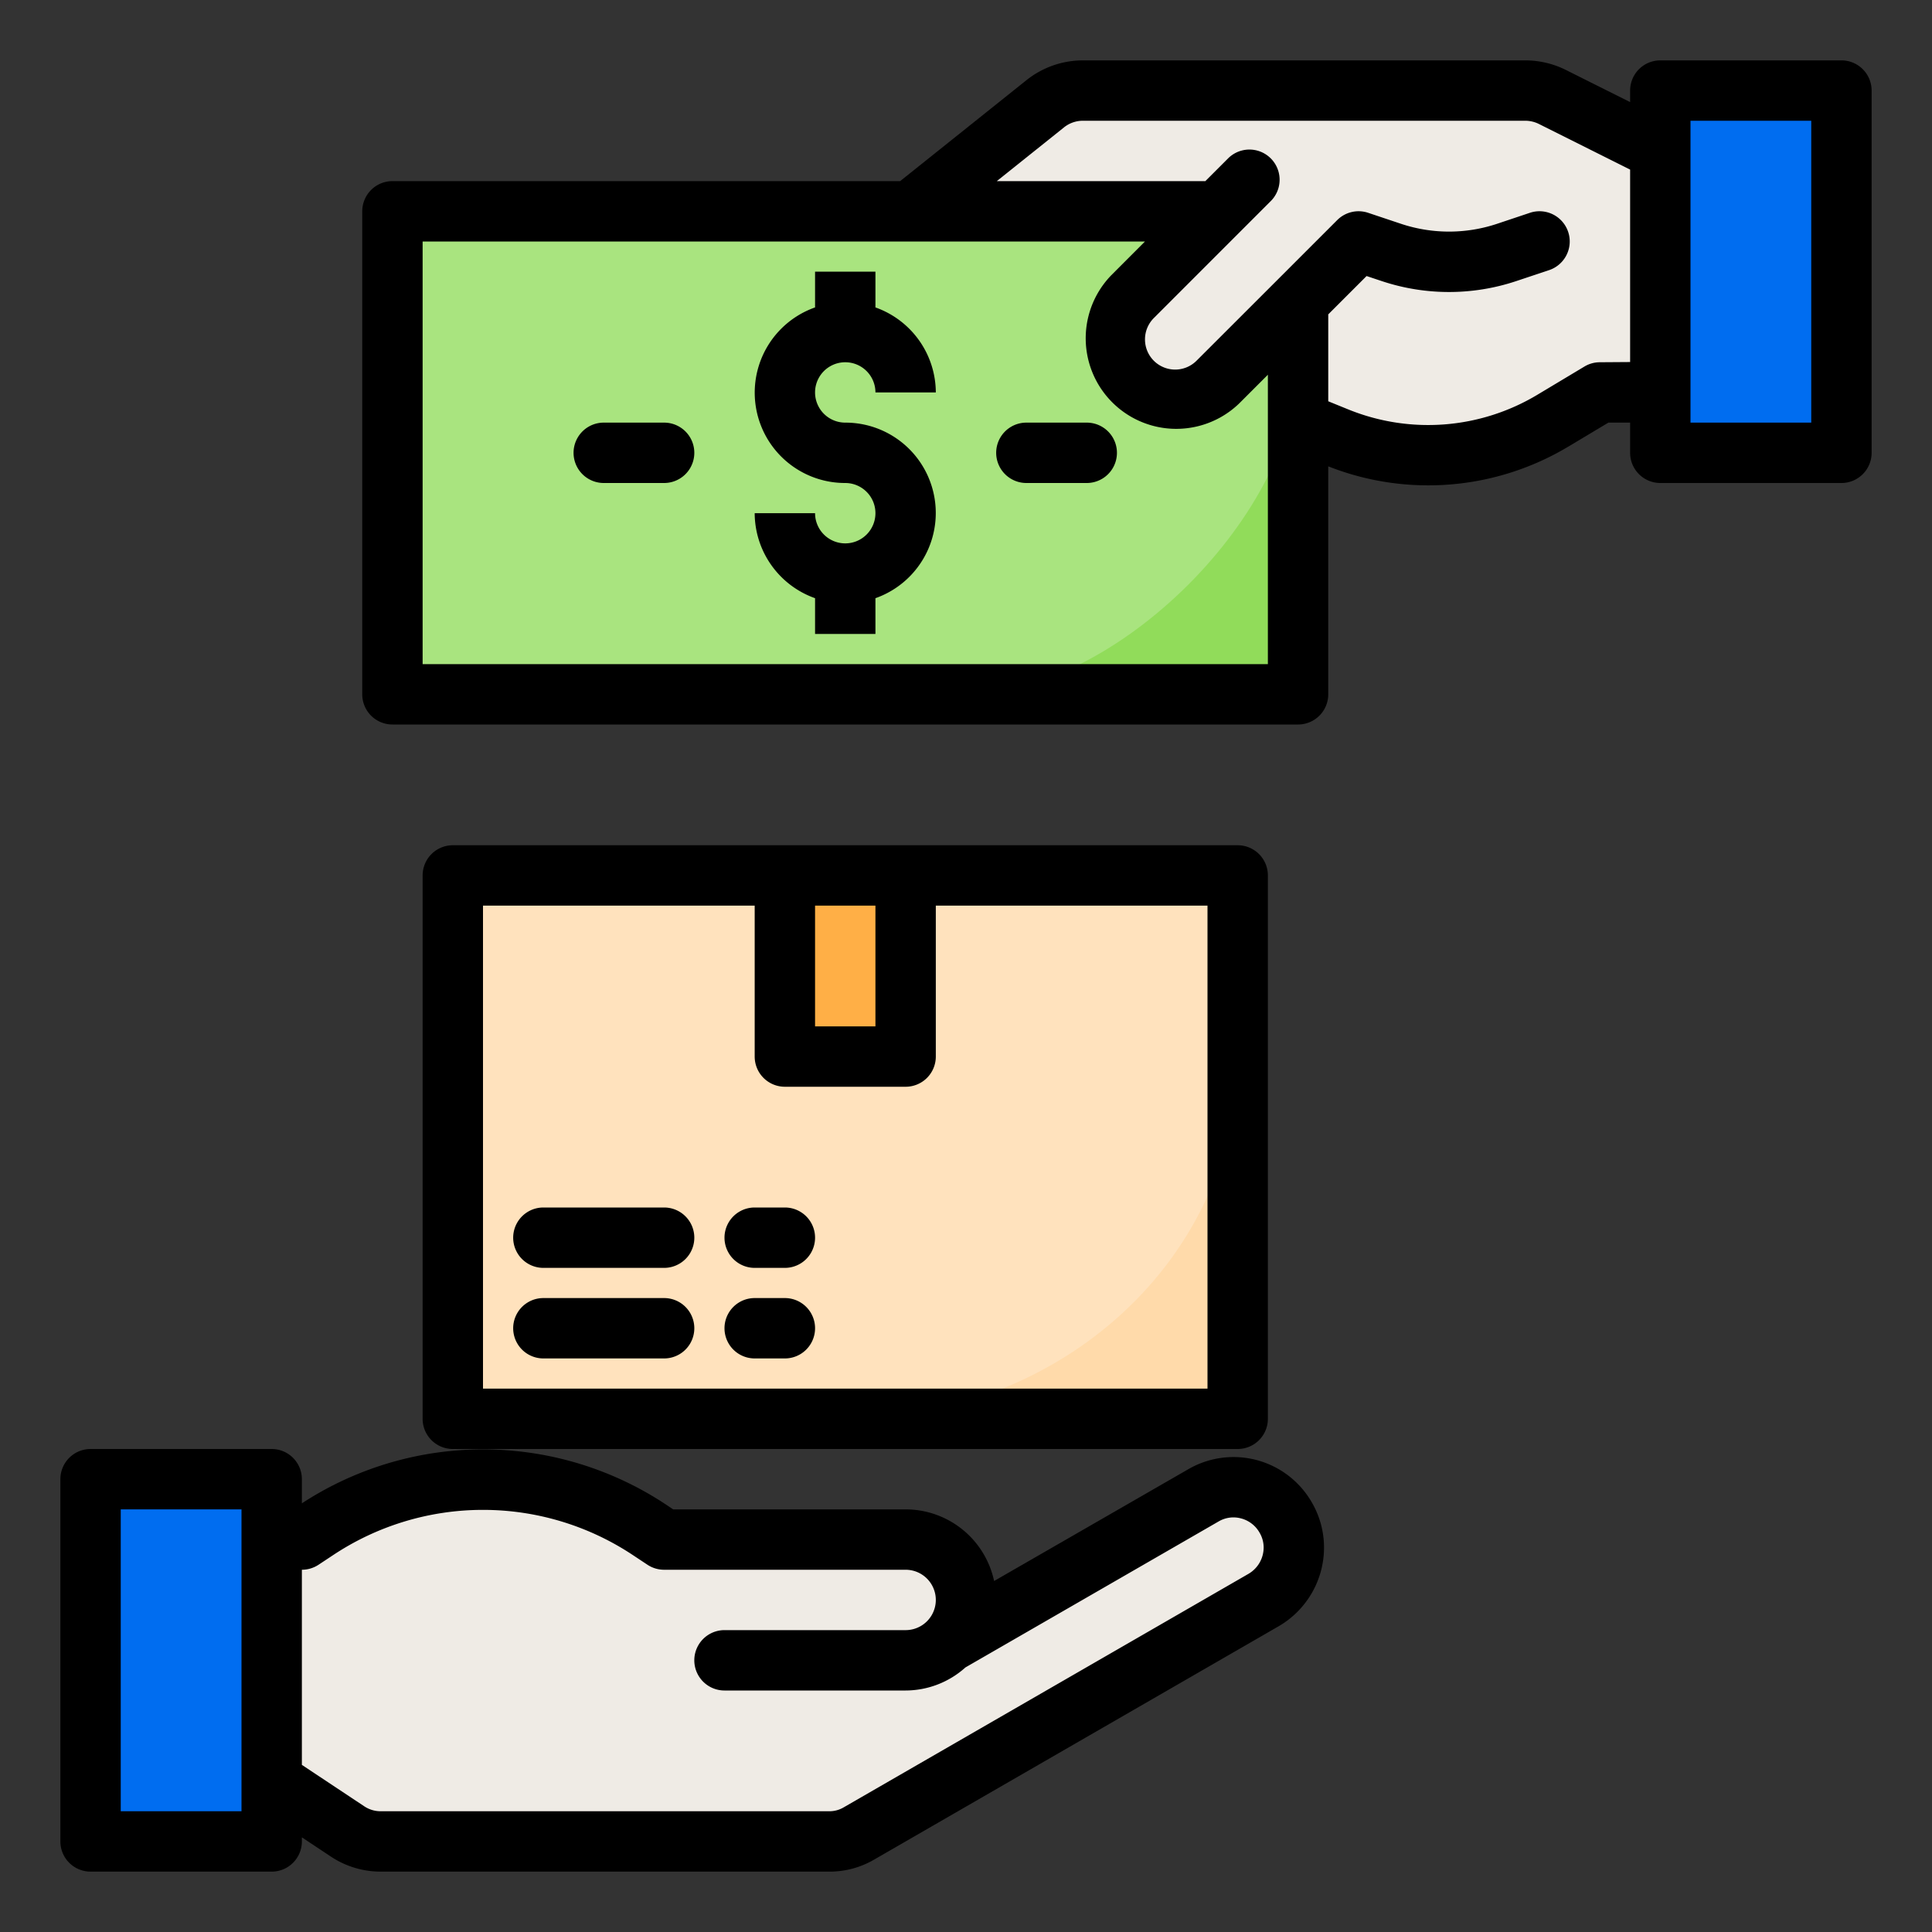 <?xml version="1.0"?>
<svg xmlns="http://www.w3.org/2000/svg" viewBox="0 0 64 64" width="512" height="512"><rect x="0" y="0" width="64" height="64" fill="#333333" stroke="none"/><g id="Buy"><polygon points="41 7 30.17 7 13 7 13 23 43 23 43 13.959 43 7 41 7" style="fill:#a9e47f"/><path d="M11.5,60.66a1.965,1.965,0,0,0,1.11.34H27.46a1.923,1.923,0,0,0,1-.27L41.86,53a2.013,2.013,0,0,0,1-1.74,1.967,1.967,0,0,0-.27-.99,1.988,1.988,0,0,0-2.73-.73L31.425,54.4A2,2,0,0,1,30,55h0a2,2,0,0,0,1.425-.6l-.015.008-.02.02.02-.02.015-.008A2,2,0,0,0,30,51H22l-.453-.3a10,10,0,0,0-11.094,0L10,51H9v8Z" style="fill:#efebe5"/><polygon points="9 59 9 51 9 49 3 49 3 61 9 61 9 59" style="fill:#006df0"/><polygon points="55 5 55 12.987 55 15 61 15 61 3 55 3 55 5" style="fill:#006df0"/><rect x="15" y="29" width="26" height="18" style="fill:#ffe2bd"/><rect x="26" y="29" width="4" height="6" style="fill:#ffaf46"/><path d="M51.422,3.211A2,2,0,0,0,50.528,3H35.872a2,2,0,0,0-1.25.438L30.17,7H40L37.527,9.473a2.16,2.16,0,0,0,0,3.054l.006.006a2.16,2.16,0,0,0,2.992.059L43,10.092v3.867l.085.041,1.212.493a8,8,0,0,0,7.131-.55L53,13l2-.013V5Z" style="fill:#efebe5"/><path d="M28,47H41V35C41,41.633,35.186,47,28,47Z" style="fill:#ffdaaa"/><path d="M32,23H43V12C43,16.975,36.975,23,32,23Z" style="fill:#91dc5a"/><path d="M61,2H55a1,1,0,0,0-1,1v.382L51.869,2.316A3.014,3.014,0,0,0,50.528,2H35.872A3,3,0,0,0,34,2.658L29.819,6H13a1,1,0,0,0-1,1V23a1,1,0,0,0,1,1H43a1,1,0,0,0,1-1V15.448a9.026,9.026,0,0,0,7.943-.648L53.28,14l.72,0V15a1,1,0,0,0,1,1h6a1,1,0,0,0,1-1V3A1,1,0,0,0,61,2ZM14,22V8H37.929L36.808,9.122a3,3,0,0,0,4.242,4.242l.95-.95V22ZM52.994,12a.993.993,0,0,0-.509.143l-1.571.942a7.03,7.03,0,0,1-6.24.482L44,13.293V10.414l1.27-1.27.516.172a7.044,7.044,0,0,0,4.428,0l1.1-.367a1,1,0,0,0-.632-1.9l-1.1.368a5.029,5.029,0,0,1-3.162,0l-1.1-.368a1,1,0,0,0-1.023.242l-2,2h0L39.636,11.95a1,1,0,0,1-1.414,0,1,1,0,0,1,0-1.414l3.886-3.887a1,1,0,0,0-1.414-1.414L39.929,6H33.021l2.226-1.781A1,1,0,0,1,35.872,4H50.528a1.019,1.019,0,0,1,.447.105L54,5.618v6.375ZM60,14H56V4h4Z"/><path d="M28,12a1,1,0,0,1,1,1h2a3,3,0,0,0-2-2.816V9H27v1.184A2.993,2.993,0,0,0,28,16a1,1,0,1,1-1,1H25a3,3,0,0,0,2,2.816V21h2V19.816A2.993,2.993,0,0,0,28,14a1,1,0,0,1,0-2Z"/><path d="M22,14H20a1,1,0,0,0,0,2h2a1,1,0,0,0,0-2Z"/><path d="M36,14H34a1,1,0,0,0,0,2h2a1,1,0,0,0,0-2Z"/><path d="M43.458,49.773a2.989,2.989,0,0,0-4.1-1.1l-6.427,3.7A3,3,0,0,0,30,50H22.3l-.2-.134A10.968,10.968,0,0,0,10,49.8V49a1,1,0,0,0-1-1H3a1,1,0,0,0-1,1V61a1,1,0,0,0,1,1H9a1,1,0,0,0,1-1v-.136l.934.62A2.98,2.98,0,0,0,12.61,62H27.46a2.922,2.922,0,0,0,1.5-.4l13.4-7.73a3.017,3.017,0,0,0,1.5-2.606A2.97,2.97,0,0,0,43.458,49.773ZM8,60H4V50H8Zm33.36-7.866L27.945,59.873A.931.931,0,0,1,27.46,60H12.61a.977.977,0,0,1-.557-.173L10,58.464V52a1,1,0,0,0,.554-.167l.454-.3a8.976,8.976,0,0,1,9.985,0l.453.3A1,1,0,0,0,22,52h8a1,1,0,0,1,0,2H24a1,1,0,0,0,0,2h6a2.976,2.976,0,0,0,1.981-.764L40.368,50.4a.968.968,0,0,1,.746-.1.994.994,0,0,1,.611.472.966.966,0,0,1,.135.488A1.011,1.011,0,0,1,41.36,52.134Z"/><path d="M41,28H15a1,1,0,0,0-1,1V47a1,1,0,0,0,1,1H41a1,1,0,0,0,1-1V29A1,1,0,0,0,41,28ZM29,30v4H27V30ZM40,46H16V30h9v5a1,1,0,0,0,1,1h4a1,1,0,0,0,1-1V30h9Z"/><path d="M22,40H18a1,1,0,0,0,0,2h4a1,1,0,0,0,0-2Z"/><path d="M26,40H25a1,1,0,0,0,0,2h1a1,1,0,0,0,0-2Z"/><path d="M22,43H18a1,1,0,0,0,0,2h4a1,1,0,0,0,0-2Z"/><path d="M26,43H25a1,1,0,0,0,0,2h1a1,1,0,0,0,0-2Z"/></g></svg>
